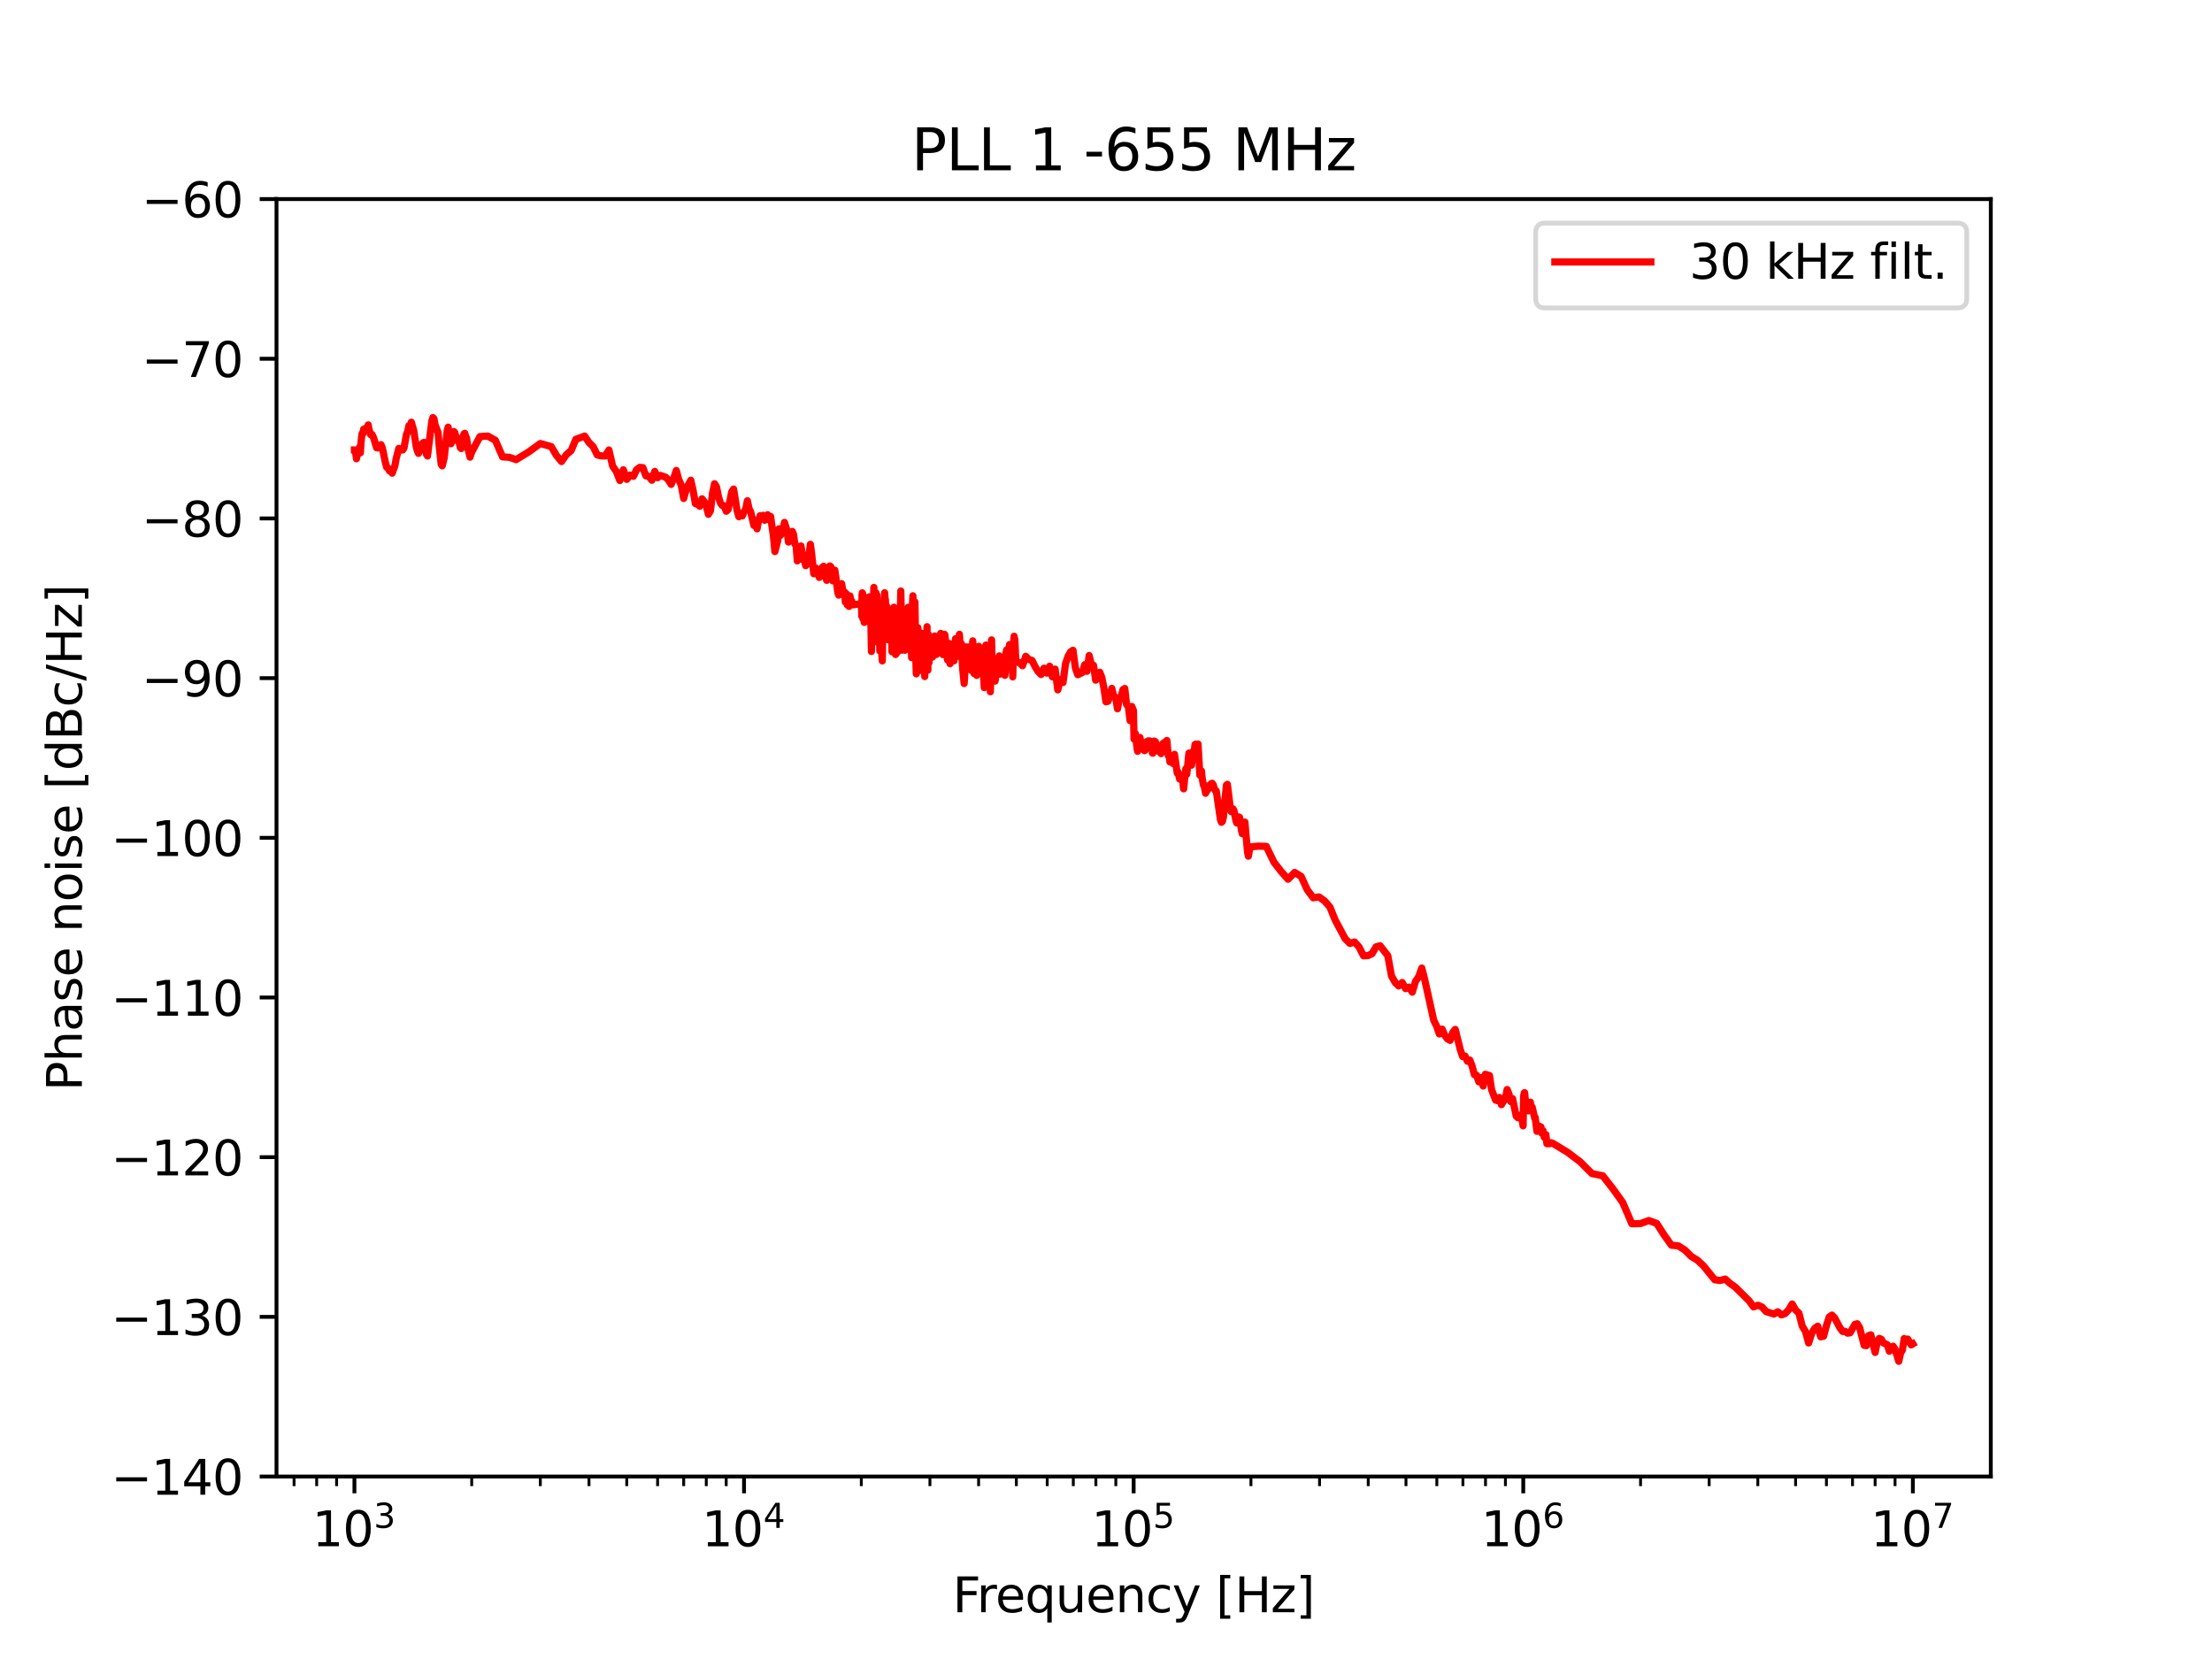 <?xml version="1.0" encoding="utf-8" standalone="no"?>
<!DOCTYPE svg PUBLIC "-//W3C//DTD SVG 1.1//EN"
  "http://www.w3.org/Graphics/SVG/1.1/DTD/svg11.dtd">
<svg xmlns:xlink="http://www.w3.org/1999/xlink" width="460.8pt" height="345.6pt" viewBox="0 0 460.8 345.6" xmlns="http://www.w3.org/2000/svg" version="1.1">
 <defs>
  <style type="text/css">*{stroke-linejoin: round; stroke-linecap: butt}</style>
 </defs>
 <g id="figure_1">
  <g id="patch_1">
   <path d="M 0 345.6 
L 460.8 345.6 
L 460.8 0 
L 0 0 
z
" style="fill: #ffffff"/>
  </g>
  <g id="axes_1">
   <g id="patch_2">
    <path d="M 57.6 307.584 
L 414.72 307.584 
L 414.72 41.472 
L 57.6 41.472 
z
" style="fill: #ffffff"/>
   </g>
   <g id="matplotlib.axis_1">
    <g id="xtick_1">
     <g id="line2d_1">
      <defs>
       <path id="m40bc58f826" d="M 0 0 
L 0 3.5 
" style="stroke: #000000; stroke-width: 0.8"/>
      </defs>
      <g>
       <use xlink:href="#m40bc58f826" x="73.833" y="307.584" style="stroke: #000000; stroke-width: 0.8"/>
      </g>
     </g>
     <g id="text_1">
      <!-- $\mathdefault{10^{3}}$ -->
      <g transform="translate(65.033 322.182)scale(0.1 -0.1)">
       <defs>
        <path id="DejaVuSans-31" d="M 794 531 
L 1825 531 
L 1825 4091 
L 703 3866 
L 703 4441 
L 1819 4666 
L 2450 4666 
L 2450 531 
L 3481 531 
L 3481 0 
L 794 0 
L 794 531 
z
" transform="scale(0.016)"/>
        <path id="DejaVuSans-30" d="M 2034 4250 
Q 1547 4250 1301 3770 
Q 1056 3291 1056 2328 
Q 1056 1369 1301 889 
Q 1547 409 2034 409 
Q 2525 409 2770 889 
Q 3016 1369 3016 2328 
Q 3016 3291 2770 3770 
Q 2525 4250 2034 4250 
z
M 2034 4750 
Q 2819 4750 3233 4129 
Q 3647 3509 3647 2328 
Q 3647 1150 3233 529 
Q 2819 -91 2034 -91 
Q 1250 -91 836 529 
Q 422 1150 422 2328 
Q 422 3509 836 4129 
Q 1250 4750 2034 4750 
z
" transform="scale(0.016)"/>
        <path id="DejaVuSans-33" d="M 2597 2516 
Q 3050 2419 3304 2112 
Q 3559 1806 3559 1356 
Q 3559 666 3084 287 
Q 2609 -91 1734 -91 
Q 1441 -91 1130 -33 
Q 819 25 488 141 
L 488 750 
Q 750 597 1062 519 
Q 1375 441 1716 441 
Q 2309 441 2620 675 
Q 2931 909 2931 1356 
Q 2931 1769 2642 2001 
Q 2353 2234 1838 2234 
L 1294 2234 
L 1294 2753 
L 1863 2753 
Q 2328 2753 2575 2939 
Q 2822 3125 2822 3475 
Q 2822 3834 2567 4026 
Q 2313 4219 1838 4219 
Q 1578 4219 1281 4162 
Q 984 4106 628 3988 
L 628 4550 
Q 988 4650 1302 4700 
Q 1616 4750 1894 4750 
Q 2613 4750 3031 4423 
Q 3450 4097 3450 3541 
Q 3450 3153 3228 2886 
Q 3006 2619 2597 2516 
z
" transform="scale(0.016)"/>
       </defs>
       <use xlink:href="#DejaVuSans-31" transform="translate(0 0.766)"/>
       <use xlink:href="#DejaVuSans-30" transform="translate(63.623 0.766)"/>
       <use xlink:href="#DejaVuSans-33" transform="translate(128.203 39.047)scale(0.7)"/>
      </g>
     </g>
    </g>
    <g id="xtick_2">
     <g id="line2d_2">
      <g>
       <use xlink:href="#m40bc58f826" x="154.996" y="307.584" style="stroke: #000000; stroke-width: 0.8"/>
      </g>
     </g>
     <g id="text_2">
      <!-- $\mathdefault{10^{4}}$ -->
      <g transform="translate(146.196 322.182)scale(0.1 -0.1)">
       <defs>
        <path id="DejaVuSans-34" d="M 2419 4116 
L 825 1625 
L 2419 1625 
L 2419 4116 
z
M 2253 4666 
L 3047 4666 
L 3047 1625 
L 3713 1625 
L 3713 1100 
L 3047 1100 
L 3047 0 
L 2419 0 
L 2419 1100 
L 313 1100 
L 313 1709 
L 2253 4666 
z
" transform="scale(0.016)"/>
       </defs>
       <use xlink:href="#DejaVuSans-31" transform="translate(0 0.684)"/>
       <use xlink:href="#DejaVuSans-30" transform="translate(63.623 0.684)"/>
       <use xlink:href="#DejaVuSans-34" transform="translate(128.203 38.966)scale(0.7)"/>
      </g>
     </g>
    </g>
    <g id="xtick_3">
     <g id="line2d_3">
      <g>
       <use xlink:href="#m40bc58f826" x="236.16" y="307.584" style="stroke: #000000; stroke-width: 0.8"/>
      </g>
     </g>
     <g id="text_3">
      <!-- $\mathdefault{10^{5}}$ -->
      <g transform="translate(227.36 322.182)scale(0.1 -0.1)">
       <defs>
        <path id="DejaVuSans-35" d="M 691 4666 
L 3169 4666 
L 3169 4134 
L 1269 4134 
L 1269 2991 
Q 1406 3038 1543 3061 
Q 1681 3084 1819 3084 
Q 2600 3084 3056 2656 
Q 3513 2228 3513 1497 
Q 3513 744 3044 326 
Q 2575 -91 1722 -91 
Q 1428 -91 1123 -41 
Q 819 9 494 109 
L 494 744 
Q 775 591 1075 516 
Q 1375 441 1709 441 
Q 2250 441 2565 725 
Q 2881 1009 2881 1497 
Q 2881 1984 2565 2268 
Q 2250 2553 1709 2553 
Q 1456 2553 1204 2497 
Q 953 2441 691 2322 
L 691 4666 
z
" transform="scale(0.016)"/>
       </defs>
       <use xlink:href="#DejaVuSans-31" transform="translate(0 0.684)"/>
       <use xlink:href="#DejaVuSans-30" transform="translate(63.623 0.684)"/>
       <use xlink:href="#DejaVuSans-35" transform="translate(128.203 38.966)scale(0.7)"/>
      </g>
     </g>
    </g>
    <g id="xtick_4">
     <g id="line2d_4">
      <g>
       <use xlink:href="#m40bc58f826" x="317.324" y="307.584" style="stroke: #000000; stroke-width: 0.8"/>
      </g>
     </g>
     <g id="text_4">
      <!-- $\mathdefault{10^{6}}$ -->
      <g transform="translate(308.524 322.182)scale(0.1 -0.1)">
       <defs>
        <path id="DejaVuSans-36" d="M 2113 2584 
Q 1688 2584 1439 2293 
Q 1191 2003 1191 1497 
Q 1191 994 1439 701 
Q 1688 409 2113 409 
Q 2538 409 2786 701 
Q 3034 994 3034 1497 
Q 3034 2003 2786 2293 
Q 2538 2584 2113 2584 
z
M 3366 4563 
L 3366 3988 
Q 3128 4100 2886 4159 
Q 2644 4219 2406 4219 
Q 1781 4219 1451 3797 
Q 1122 3375 1075 2522 
Q 1259 2794 1537 2939 
Q 1816 3084 2150 3084 
Q 2853 3084 3261 2657 
Q 3669 2231 3669 1497 
Q 3669 778 3244 343 
Q 2819 -91 2113 -91 
Q 1303 -91 875 529 
Q 447 1150 447 2328 
Q 447 3434 972 4092 
Q 1497 4750 2381 4750 
Q 2619 4750 2861 4703 
Q 3103 4656 3366 4563 
z
" transform="scale(0.016)"/>
       </defs>
       <use xlink:href="#DejaVuSans-31" transform="translate(0 0.766)"/>
       <use xlink:href="#DejaVuSans-30" transform="translate(63.623 0.766)"/>
       <use xlink:href="#DejaVuSans-36" transform="translate(128.203 39.047)scale(0.7)"/>
      </g>
     </g>
    </g>
    <g id="xtick_5">
     <g id="line2d_5">
      <g>
       <use xlink:href="#m40bc58f826" x="398.487" y="307.584" style="stroke: #000000; stroke-width: 0.8"/>
      </g>
     </g>
     <g id="text_5">
      <!-- $\mathdefault{10^{7}}$ -->
      <g transform="translate(389.687 322.182)scale(0.1 -0.1)">
       <defs>
        <path id="DejaVuSans-37" d="M 525 4666 
L 3525 4666 
L 3525 4397 
L 1831 0 
L 1172 0 
L 2766 4134 
L 525 4134 
L 525 4666 
z
" transform="scale(0.016)"/>
       </defs>
       <use xlink:href="#DejaVuSans-31" transform="translate(0 0.684)"/>
       <use xlink:href="#DejaVuSans-30" transform="translate(63.623 0.684)"/>
       <use xlink:href="#DejaVuSans-37" transform="translate(128.203 38.966)scale(0.7)"/>
      </g>
     </g>
    </g>
    <g id="xtick_6">
     <g id="line2d_6">
      <defs>
       <path id="mf7003903a5" d="M 0 0 
L 0 2 
" style="stroke: #000000; stroke-width: 0.6"/>
      </defs>
      <g>
       <use xlink:href="#mf7003903a5" x="61.26" y="307.584" style="stroke: #000000; stroke-width: 0.6"/>
      </g>
     </g>
    </g>
    <g id="xtick_7">
     <g id="line2d_7">
      <g>
       <use xlink:href="#mf7003903a5" x="65.967" y="307.584" style="stroke: #000000; stroke-width: 0.6"/>
      </g>
     </g>
    </g>
    <g id="xtick_8">
     <g id="line2d_8">
      <g>
       <use xlink:href="#mf7003903a5" x="70.119" y="307.584" style="stroke: #000000; stroke-width: 0.6"/>
      </g>
     </g>
    </g>
    <g id="xtick_9">
     <g id="line2d_9">
      <g>
       <use xlink:href="#mf7003903a5" x="98.265" y="307.584" style="stroke: #000000; stroke-width: 0.6"/>
      </g>
     </g>
    </g>
    <g id="xtick_10">
     <g id="line2d_10">
      <g>
       <use xlink:href="#mf7003903a5" x="112.558" y="307.584" style="stroke: #000000; stroke-width: 0.6"/>
      </g>
     </g>
    </g>
    <g id="xtick_11">
     <g id="line2d_11">
      <g>
       <use xlink:href="#mf7003903a5" x="122.698" y="307.584" style="stroke: #000000; stroke-width: 0.6"/>
      </g>
     </g>
    </g>
    <g id="xtick_12">
     <g id="line2d_12">
      <g>
       <use xlink:href="#mf7003903a5" x="130.564" y="307.584" style="stroke: #000000; stroke-width: 0.6"/>
      </g>
     </g>
    </g>
    <g id="xtick_13">
     <g id="line2d_13">
      <g>
       <use xlink:href="#mf7003903a5" x="136.99" y="307.584" style="stroke: #000000; stroke-width: 0.6"/>
      </g>
     </g>
    </g>
    <g id="xtick_14">
     <g id="line2d_14">
      <g>
       <use xlink:href="#mf7003903a5" x="142.424" y="307.584" style="stroke: #000000; stroke-width: 0.6"/>
      </g>
     </g>
    </g>
    <g id="xtick_15">
     <g id="line2d_15">
      <g>
       <use xlink:href="#mf7003903a5" x="147.131" y="307.584" style="stroke: #000000; stroke-width: 0.6"/>
      </g>
     </g>
    </g>
    <g id="xtick_16">
     <g id="line2d_16">
      <g>
       <use xlink:href="#mf7003903a5" x="151.283" y="307.584" style="stroke: #000000; stroke-width: 0.6"/>
      </g>
     </g>
    </g>
    <g id="xtick_17">
     <g id="line2d_17">
      <g>
       <use xlink:href="#mf7003903a5" x="179.429" y="307.584" style="stroke: #000000; stroke-width: 0.6"/>
      </g>
     </g>
    </g>
    <g id="xtick_18">
     <g id="line2d_18">
      <g>
       <use xlink:href="#mf7003903a5" x="193.721" y="307.584" style="stroke: #000000; stroke-width: 0.6"/>
      </g>
     </g>
    </g>
    <g id="xtick_19">
     <g id="line2d_19">
      <g>
       <use xlink:href="#mf7003903a5" x="203.862" y="307.584" style="stroke: #000000; stroke-width: 0.6"/>
      </g>
     </g>
    </g>
    <g id="xtick_20">
     <g id="line2d_20">
      <g>
       <use xlink:href="#mf7003903a5" x="211.727" y="307.584" style="stroke: #000000; stroke-width: 0.6"/>
      </g>
     </g>
    </g>
    <g id="xtick_21">
     <g id="line2d_21">
      <g>
       <use xlink:href="#mf7003903a5" x="218.154" y="307.584" style="stroke: #000000; stroke-width: 0.6"/>
      </g>
     </g>
    </g>
    <g id="xtick_22">
     <g id="line2d_22">
      <g>
       <use xlink:href="#mf7003903a5" x="223.588" y="307.584" style="stroke: #000000; stroke-width: 0.6"/>
      </g>
     </g>
    </g>
    <g id="xtick_23">
     <g id="line2d_23">
      <g>
       <use xlink:href="#mf7003903a5" x="228.294" y="307.584" style="stroke: #000000; stroke-width: 0.6"/>
      </g>
     </g>
    </g>
    <g id="xtick_24">
     <g id="line2d_24">
      <g>
       <use xlink:href="#mf7003903a5" x="232.446" y="307.584" style="stroke: #000000; stroke-width: 0.6"/>
      </g>
     </g>
    </g>
    <g id="xtick_25">
     <g id="line2d_25">
      <g>
       <use xlink:href="#mf7003903a5" x="260.593" y="307.584" style="stroke: #000000; stroke-width: 0.6"/>
      </g>
     </g>
    </g>
    <g id="xtick_26">
     <g id="line2d_26">
      <g>
       <use xlink:href="#mf7003903a5" x="274.885" y="307.584" style="stroke: #000000; stroke-width: 0.6"/>
      </g>
     </g>
    </g>
    <g id="xtick_27">
     <g id="line2d_27">
      <g>
       <use xlink:href="#mf7003903a5" x="285.025" y="307.584" style="stroke: #000000; stroke-width: 0.6"/>
      </g>
     </g>
    </g>
    <g id="xtick_28">
     <g id="line2d_28">
      <g>
       <use xlink:href="#mf7003903a5" x="292.891" y="307.584" style="stroke: #000000; stroke-width: 0.6"/>
      </g>
     </g>
    </g>
    <g id="xtick_29">
     <g id="line2d_29">
      <g>
       <use xlink:href="#mf7003903a5" x="299.318" y="307.584" style="stroke: #000000; stroke-width: 0.6"/>
      </g>
     </g>
    </g>
    <g id="xtick_30">
     <g id="line2d_30">
      <g>
       <use xlink:href="#mf7003903a5" x="304.751" y="307.584" style="stroke: #000000; stroke-width: 0.6"/>
      </g>
     </g>
    </g>
    <g id="xtick_31">
     <g id="line2d_31">
      <g>
       <use xlink:href="#mf7003903a5" x="309.458" y="307.584" style="stroke: #000000; stroke-width: 0.6"/>
      </g>
     </g>
    </g>
    <g id="xtick_32">
     <g id="line2d_32">
      <g>
       <use xlink:href="#mf7003903a5" x="313.61" y="307.584" style="stroke: #000000; stroke-width: 0.6"/>
      </g>
     </g>
    </g>
    <g id="xtick_33">
     <g id="line2d_33">
      <g>
       <use xlink:href="#mf7003903a5" x="341.756" y="307.584" style="stroke: #000000; stroke-width: 0.6"/>
      </g>
     </g>
    </g>
    <g id="xtick_34">
     <g id="line2d_34">
      <g>
       <use xlink:href="#mf7003903a5" x="356.049" y="307.584" style="stroke: #000000; stroke-width: 0.6"/>
      </g>
     </g>
    </g>
    <g id="xtick_35">
     <g id="line2d_35">
      <g>
       <use xlink:href="#mf7003903a5" x="366.189" y="307.584" style="stroke: #000000; stroke-width: 0.6"/>
      </g>
     </g>
    </g>
    <g id="xtick_36">
     <g id="line2d_36">
      <g>
       <use xlink:href="#mf7003903a5" x="374.055" y="307.584" style="stroke: #000000; stroke-width: 0.6"/>
      </g>
     </g>
    </g>
    <g id="xtick_37">
     <g id="line2d_37">
      <g>
       <use xlink:href="#mf7003903a5" x="380.481" y="307.584" style="stroke: #000000; stroke-width: 0.6"/>
      </g>
     </g>
    </g>
    <g id="xtick_38">
     <g id="line2d_38">
      <g>
       <use xlink:href="#mf7003903a5" x="385.915" y="307.584" style="stroke: #000000; stroke-width: 0.6"/>
      </g>
     </g>
    </g>
    <g id="xtick_39">
     <g id="line2d_39">
      <g>
       <use xlink:href="#mf7003903a5" x="390.622" y="307.584" style="stroke: #000000; stroke-width: 0.6"/>
      </g>
     </g>
    </g>
    <g id="xtick_40">
     <g id="line2d_40">
      <g>
       <use xlink:href="#mf7003903a5" x="394.773" y="307.584" style="stroke: #000000; stroke-width: 0.6"/>
      </g>
     </g>
    </g>
    <g id="text_6">
     <!-- Frequency [Hz] -->
     <g transform="translate(198.455 335.861)scale(0.1 -0.1)">
      <defs>
       <path id="DejaVuSans-46" d="M 628 4666 
L 3309 4666 
L 3309 4134 
L 1259 4134 
L 1259 2759 
L 3109 2759 
L 3109 2228 
L 1259 2228 
L 1259 0 
L 628 0 
L 628 4666 
z
" transform="scale(0.016)"/>
       <path id="DejaVuSans-72" d="M 2631 2963 
Q 2534 3019 2420 3045 
Q 2306 3072 2169 3072 
Q 1681 3072 1420 2755 
Q 1159 2438 1159 1844 
L 1159 0 
L 581 0 
L 581 3500 
L 1159 3500 
L 1159 2956 
Q 1341 3275 1631 3429 
Q 1922 3584 2338 3584 
Q 2397 3584 2469 3576 
Q 2541 3569 2628 3553 
L 2631 2963 
z
" transform="scale(0.016)"/>
       <path id="DejaVuSans-65" d="M 3597 1894 
L 3597 1613 
L 953 1613 
Q 991 1019 1311 708 
Q 1631 397 2203 397 
Q 2534 397 2845 478 
Q 3156 559 3463 722 
L 3463 178 
Q 3153 47 2828 -22 
Q 2503 -91 2169 -91 
Q 1331 -91 842 396 
Q 353 884 353 1716 
Q 353 2575 817 3079 
Q 1281 3584 2069 3584 
Q 2775 3584 3186 3129 
Q 3597 2675 3597 1894 
z
M 3022 2063 
Q 3016 2534 2758 2815 
Q 2500 3097 2075 3097 
Q 1594 3097 1305 2825 
Q 1016 2553 972 2059 
L 3022 2063 
z
" transform="scale(0.016)"/>
       <path id="DejaVuSans-71" d="M 947 1747 
Q 947 1113 1208 752 
Q 1469 391 1925 391 
Q 2381 391 2643 752 
Q 2906 1113 2906 1747 
Q 2906 2381 2643 2742 
Q 2381 3103 1925 3103 
Q 1469 3103 1208 2742 
Q 947 2381 947 1747 
z
M 2906 525 
Q 2725 213 2448 61 
Q 2172 -91 1784 -91 
Q 1150 -91 751 415 
Q 353 922 353 1747 
Q 353 2572 751 3078 
Q 1150 3584 1784 3584 
Q 2172 3584 2448 3432 
Q 2725 3281 2906 2969 
L 2906 3500 
L 3481 3500 
L 3481 -1331 
L 2906 -1331 
L 2906 525 
z
" transform="scale(0.016)"/>
       <path id="DejaVuSans-75" d="M 544 1381 
L 544 3500 
L 1119 3500 
L 1119 1403 
Q 1119 906 1312 657 
Q 1506 409 1894 409 
Q 2359 409 2629 706 
Q 2900 1003 2900 1516 
L 2900 3500 
L 3475 3500 
L 3475 0 
L 2900 0 
L 2900 538 
Q 2691 219 2414 64 
Q 2138 -91 1772 -91 
Q 1169 -91 856 284 
Q 544 659 544 1381 
z
M 1991 3584 
L 1991 3584 
z
" transform="scale(0.016)"/>
       <path id="DejaVuSans-6e" d="M 3513 2113 
L 3513 0 
L 2938 0 
L 2938 2094 
Q 2938 2591 2744 2837 
Q 2550 3084 2163 3084 
Q 1697 3084 1428 2787 
Q 1159 2491 1159 1978 
L 1159 0 
L 581 0 
L 581 3500 
L 1159 3500 
L 1159 2956 
Q 1366 3272 1645 3428 
Q 1925 3584 2291 3584 
Q 2894 3584 3203 3211 
Q 3513 2838 3513 2113 
z
" transform="scale(0.016)"/>
       <path id="DejaVuSans-63" d="M 3122 3366 
L 3122 2828 
Q 2878 2963 2633 3030 
Q 2388 3097 2138 3097 
Q 1578 3097 1268 2742 
Q 959 2388 959 1747 
Q 959 1106 1268 751 
Q 1578 397 2138 397 
Q 2388 397 2633 464 
Q 2878 531 3122 666 
L 3122 134 
Q 2881 22 2623 -34 
Q 2366 -91 2075 -91 
Q 1284 -91 818 406 
Q 353 903 353 1747 
Q 353 2603 823 3093 
Q 1294 3584 2113 3584 
Q 2378 3584 2631 3529 
Q 2884 3475 3122 3366 
z
" transform="scale(0.016)"/>
       <path id="DejaVuSans-79" d="M 2059 -325 
Q 1816 -950 1584 -1140 
Q 1353 -1331 966 -1331 
L 506 -1331 
L 506 -850 
L 844 -850 
Q 1081 -850 1212 -737 
Q 1344 -625 1503 -206 
L 1606 56 
L 191 3500 
L 800 3500 
L 1894 763 
L 2988 3500 
L 3597 3500 
L 2059 -325 
z
" transform="scale(0.016)"/>
       <path id="DejaVuSans-20" transform="scale(0.016)"/>
       <path id="DejaVuSans-5b" d="M 550 4863 
L 1875 4863 
L 1875 4416 
L 1125 4416 
L 1125 -397 
L 1875 -397 
L 1875 -844 
L 550 -844 
L 550 4863 
z
" transform="scale(0.016)"/>
       <path id="DejaVuSans-48" d="M 628 4666 
L 1259 4666 
L 1259 2753 
L 3553 2753 
L 3553 4666 
L 4184 4666 
L 4184 0 
L 3553 0 
L 3553 2222 
L 1259 2222 
L 1259 0 
L 628 0 
L 628 4666 
z
" transform="scale(0.016)"/>
       <path id="DejaVuSans-7a" d="M 353 3500 
L 3084 3500 
L 3084 2975 
L 922 459 
L 3084 459 
L 3084 0 
L 275 0 
L 275 525 
L 2438 3041 
L 353 3041 
L 353 3500 
z
" transform="scale(0.016)"/>
       <path id="DejaVuSans-5d" d="M 1947 4863 
L 1947 -844 
L 622 -844 
L 622 -397 
L 1369 -397 
L 1369 4416 
L 622 4416 
L 622 4863 
L 1947 4863 
z
" transform="scale(0.016)"/>
      </defs>
      <use xlink:href="#DejaVuSans-46"/>
      <use xlink:href="#DejaVuSans-72" x="50.27"/>
      <use xlink:href="#DejaVuSans-65" x="89.133"/>
      <use xlink:href="#DejaVuSans-71" x="150.656"/>
      <use xlink:href="#DejaVuSans-75" x="214.133"/>
      <use xlink:href="#DejaVuSans-65" x="277.512"/>
      <use xlink:href="#DejaVuSans-6e" x="339.035"/>
      <use xlink:href="#DejaVuSans-63" x="402.414"/>
      <use xlink:href="#DejaVuSans-79" x="457.395"/>
      <use xlink:href="#DejaVuSans-20" x="516.574"/>
      <use xlink:href="#DejaVuSans-5b" x="548.361"/>
      <use xlink:href="#DejaVuSans-48" x="587.375"/>
      <use xlink:href="#DejaVuSans-7a" x="662.57"/>
      <use xlink:href="#DejaVuSans-5d" x="715.061"/>
     </g>
    </g>
   </g>
   <g id="matplotlib.axis_2">
    <g id="ytick_1">
     <g id="line2d_41">
      <defs>
       <path id="m4349e7eaa6" d="M 0 0 
L -3.5 0 
" style="stroke: #000000; stroke-width: 0.8"/>
      </defs>
      <g>
       <use xlink:href="#m4349e7eaa6" x="57.6" y="307.584" style="stroke: #000000; stroke-width: 0.8"/>
      </g>
     </g>
     <g id="text_7">
      <!-- −140 -->
      <g transform="translate(23.133 311.383)scale(0.1 -0.1)">
       <defs>
        <path id="DejaVuSans-2212" d="M 678 2272 
L 4684 2272 
L 4684 1741 
L 678 1741 
L 678 2272 
z
" transform="scale(0.016)"/>
       </defs>
       <use xlink:href="#DejaVuSans-2212"/>
       <use xlink:href="#DejaVuSans-31" x="83.789"/>
       <use xlink:href="#DejaVuSans-34" x="147.412"/>
       <use xlink:href="#DejaVuSans-30" x="211.035"/>
      </g>
     </g>
    </g>
    <g id="ytick_2">
     <g id="line2d_42">
      <g>
       <use xlink:href="#m4349e7eaa6" x="57.6" y="274.32" style="stroke: #000000; stroke-width: 0.8"/>
      </g>
     </g>
     <g id="text_8">
      <!-- −130 -->
      <g transform="translate(23.133 278.119)scale(0.1 -0.1)">
       <use xlink:href="#DejaVuSans-2212"/>
       <use xlink:href="#DejaVuSans-31" x="83.789"/>
       <use xlink:href="#DejaVuSans-33" x="147.412"/>
       <use xlink:href="#DejaVuSans-30" x="211.035"/>
      </g>
     </g>
    </g>
    <g id="ytick_3">
     <g id="line2d_43">
      <g>
       <use xlink:href="#m4349e7eaa6" x="57.6" y="241.056" style="stroke: #000000; stroke-width: 0.8"/>
      </g>
     </g>
     <g id="text_9">
      <!-- −120 -->
      <g transform="translate(23.133 244.855)scale(0.1 -0.1)">
       <defs>
        <path id="DejaVuSans-32" d="M 1228 531 
L 3431 531 
L 3431 0 
L 469 0 
L 469 531 
Q 828 903 1448 1529 
Q 2069 2156 2228 2338 
Q 2531 2678 2651 2914 
Q 2772 3150 2772 3378 
Q 2772 3750 2511 3984 
Q 2250 4219 1831 4219 
Q 1534 4219 1204 4116 
Q 875 4013 500 3803 
L 500 4441 
Q 881 4594 1212 4672 
Q 1544 4750 1819 4750 
Q 2544 4750 2975 4387 
Q 3406 4025 3406 3419 
Q 3406 3131 3298 2873 
Q 3191 2616 2906 2266 
Q 2828 2175 2409 1742 
Q 1991 1309 1228 531 
z
" transform="scale(0.016)"/>
       </defs>
       <use xlink:href="#DejaVuSans-2212"/>
       <use xlink:href="#DejaVuSans-31" x="83.789"/>
       <use xlink:href="#DejaVuSans-32" x="147.412"/>
       <use xlink:href="#DejaVuSans-30" x="211.035"/>
      </g>
     </g>
    </g>
    <g id="ytick_4">
     <g id="line2d_44">
      <g>
       <use xlink:href="#m4349e7eaa6" x="57.6" y="207.792" style="stroke: #000000; stroke-width: 0.8"/>
      </g>
     </g>
     <g id="text_10">
      <!-- −110 -->
      <g transform="translate(23.133 211.591)scale(0.1 -0.1)">
       <use xlink:href="#DejaVuSans-2212"/>
       <use xlink:href="#DejaVuSans-31" x="83.789"/>
       <use xlink:href="#DejaVuSans-31" x="147.412"/>
       <use xlink:href="#DejaVuSans-30" x="211.035"/>
      </g>
     </g>
    </g>
    <g id="ytick_5">
     <g id="line2d_45">
      <g>
       <use xlink:href="#m4349e7eaa6" x="57.6" y="174.528" style="stroke: #000000; stroke-width: 0.8"/>
      </g>
     </g>
     <g id="text_11">
      <!-- −100 -->
      <g transform="translate(23.133 178.327)scale(0.1 -0.1)">
       <use xlink:href="#DejaVuSans-2212"/>
       <use xlink:href="#DejaVuSans-31" x="83.789"/>
       <use xlink:href="#DejaVuSans-30" x="147.412"/>
       <use xlink:href="#DejaVuSans-30" x="211.035"/>
      </g>
     </g>
    </g>
    <g id="ytick_6">
     <g id="line2d_46">
      <g>
       <use xlink:href="#m4349e7eaa6" x="57.6" y="141.264" style="stroke: #000000; stroke-width: 0.8"/>
      </g>
     </g>
     <g id="text_12">
      <!-- −90 -->
      <g transform="translate(29.495 145.063)scale(0.1 -0.1)">
       <defs>
        <path id="DejaVuSans-39" d="M 703 97 
L 703 672 
Q 941 559 1184 500 
Q 1428 441 1663 441 
Q 2288 441 2617 861 
Q 2947 1281 2994 2138 
Q 2813 1869 2534 1725 
Q 2256 1581 1919 1581 
Q 1219 1581 811 2004 
Q 403 2428 403 3163 
Q 403 3881 828 4315 
Q 1253 4750 1959 4750 
Q 2769 4750 3195 4129 
Q 3622 3509 3622 2328 
Q 3622 1225 3098 567 
Q 2575 -91 1691 -91 
Q 1453 -91 1209 -44 
Q 966 3 703 97 
z
M 1959 2075 
Q 2384 2075 2632 2365 
Q 2881 2656 2881 3163 
Q 2881 3666 2632 3958 
Q 2384 4250 1959 4250 
Q 1534 4250 1286 3958 
Q 1038 3666 1038 3163 
Q 1038 2656 1286 2365 
Q 1534 2075 1959 2075 
z
" transform="scale(0.016)"/>
       </defs>
       <use xlink:href="#DejaVuSans-2212"/>
       <use xlink:href="#DejaVuSans-39" x="83.789"/>
       <use xlink:href="#DejaVuSans-30" x="147.412"/>
      </g>
     </g>
    </g>
    <g id="ytick_7">
     <g id="line2d_47">
      <g>
       <use xlink:href="#m4349e7eaa6" x="57.6" y="108" style="stroke: #000000; stroke-width: 0.8"/>
      </g>
     </g>
     <g id="text_13">
      <!-- −80 -->
      <g transform="translate(29.495 111.799)scale(0.1 -0.1)">
       <defs>
        <path id="DejaVuSans-38" d="M 2034 2216 
Q 1584 2216 1326 1975 
Q 1069 1734 1069 1313 
Q 1069 891 1326 650 
Q 1584 409 2034 409 
Q 2484 409 2743 651 
Q 3003 894 3003 1313 
Q 3003 1734 2745 1975 
Q 2488 2216 2034 2216 
z
M 1403 2484 
Q 997 2584 770 2862 
Q 544 3141 544 3541 
Q 544 4100 942 4425 
Q 1341 4750 2034 4750 
Q 2731 4750 3128 4425 
Q 3525 4100 3525 3541 
Q 3525 3141 3298 2862 
Q 3072 2584 2669 2484 
Q 3125 2378 3379 2068 
Q 3634 1759 3634 1313 
Q 3634 634 3220 271 
Q 2806 -91 2034 -91 
Q 1263 -91 848 271 
Q 434 634 434 1313 
Q 434 1759 690 2068 
Q 947 2378 1403 2484 
z
M 1172 3481 
Q 1172 3119 1398 2916 
Q 1625 2713 2034 2713 
Q 2441 2713 2670 2916 
Q 2900 3119 2900 3481 
Q 2900 3844 2670 4047 
Q 2441 4250 2034 4250 
Q 1625 4250 1398 4047 
Q 1172 3844 1172 3481 
z
" transform="scale(0.016)"/>
       </defs>
       <use xlink:href="#DejaVuSans-2212"/>
       <use xlink:href="#DejaVuSans-38" x="83.789"/>
       <use xlink:href="#DejaVuSans-30" x="147.412"/>
      </g>
     </g>
    </g>
    <g id="ytick_8">
     <g id="line2d_48">
      <g>
       <use xlink:href="#m4349e7eaa6" x="57.6" y="74.736" style="stroke: #000000; stroke-width: 0.8"/>
      </g>
     </g>
     <g id="text_14">
      <!-- −70 -->
      <g transform="translate(29.495 78.535)scale(0.1 -0.1)">
       <use xlink:href="#DejaVuSans-2212"/>
       <use xlink:href="#DejaVuSans-37" x="83.789"/>
       <use xlink:href="#DejaVuSans-30" x="147.412"/>
      </g>
     </g>
    </g>
    <g id="ytick_9">
     <g id="line2d_49">
      <g>
       <use xlink:href="#m4349e7eaa6" x="57.6" y="41.472" style="stroke: #000000; stroke-width: 0.8"/>
      </g>
     </g>
     <g id="text_15">
      <!-- −60 -->
      <g transform="translate(29.495 45.271)scale(0.1 -0.1)">
       <use xlink:href="#DejaVuSans-2212"/>
       <use xlink:href="#DejaVuSans-36" x="83.789"/>
       <use xlink:href="#DejaVuSans-30" x="147.412"/>
      </g>
     </g>
    </g>
    <g id="text_16">
     <!-- Phase noise [dBc/Hz] -->
     <g transform="translate(17.053 227.258)rotate(-90)scale(0.1 -0.1)">
      <defs>
       <path id="DejaVuSans-50" d="M 1259 4147 
L 1259 2394 
L 2053 2394 
Q 2494 2394 2734 2622 
Q 2975 2850 2975 3272 
Q 2975 3691 2734 3919 
Q 2494 4147 2053 4147 
L 1259 4147 
z
M 628 4666 
L 2053 4666 
Q 2838 4666 3239 4311 
Q 3641 3956 3641 3272 
Q 3641 2581 3239 2228 
Q 2838 1875 2053 1875 
L 1259 1875 
L 1259 0 
L 628 0 
L 628 4666 
z
" transform="scale(0.016)"/>
       <path id="DejaVuSans-68" d="M 3513 2113 
L 3513 0 
L 2938 0 
L 2938 2094 
Q 2938 2591 2744 2837 
Q 2550 3084 2163 3084 
Q 1697 3084 1428 2787 
Q 1159 2491 1159 1978 
L 1159 0 
L 581 0 
L 581 4863 
L 1159 4863 
L 1159 2956 
Q 1366 3272 1645 3428 
Q 1925 3584 2291 3584 
Q 2894 3584 3203 3211 
Q 3513 2838 3513 2113 
z
" transform="scale(0.016)"/>
       <path id="DejaVuSans-61" d="M 2194 1759 
Q 1497 1759 1228 1600 
Q 959 1441 959 1056 
Q 959 750 1161 570 
Q 1363 391 1709 391 
Q 2188 391 2477 730 
Q 2766 1069 2766 1631 
L 2766 1759 
L 2194 1759 
z
M 3341 1997 
L 3341 0 
L 2766 0 
L 2766 531 
Q 2569 213 2275 61 
Q 1981 -91 1556 -91 
Q 1019 -91 701 211 
Q 384 513 384 1019 
Q 384 1609 779 1909 
Q 1175 2209 1959 2209 
L 2766 2209 
L 2766 2266 
Q 2766 2663 2505 2880 
Q 2244 3097 1772 3097 
Q 1472 3097 1187 3025 
Q 903 2953 641 2809 
L 641 3341 
Q 956 3463 1253 3523 
Q 1550 3584 1831 3584 
Q 2591 3584 2966 3190 
Q 3341 2797 3341 1997 
z
" transform="scale(0.016)"/>
       <path id="DejaVuSans-73" d="M 2834 3397 
L 2834 2853 
Q 2591 2978 2328 3040 
Q 2066 3103 1784 3103 
Q 1356 3103 1142 2972 
Q 928 2841 928 2578 
Q 928 2378 1081 2264 
Q 1234 2150 1697 2047 
L 1894 2003 
Q 2506 1872 2764 1633 
Q 3022 1394 3022 966 
Q 3022 478 2636 193 
Q 2250 -91 1575 -91 
Q 1294 -91 989 -36 
Q 684 19 347 128 
L 347 722 
Q 666 556 975 473 
Q 1284 391 1588 391 
Q 1994 391 2212 530 
Q 2431 669 2431 922 
Q 2431 1156 2273 1281 
Q 2116 1406 1581 1522 
L 1381 1569 
Q 847 1681 609 1914 
Q 372 2147 372 2553 
Q 372 3047 722 3315 
Q 1072 3584 1716 3584 
Q 2034 3584 2315 3537 
Q 2597 3491 2834 3397 
z
" transform="scale(0.016)"/>
       <path id="DejaVuSans-6f" d="M 1959 3097 
Q 1497 3097 1228 2736 
Q 959 2375 959 1747 
Q 959 1119 1226 758 
Q 1494 397 1959 397 
Q 2419 397 2687 759 
Q 2956 1122 2956 1747 
Q 2956 2369 2687 2733 
Q 2419 3097 1959 3097 
z
M 1959 3584 
Q 2709 3584 3137 3096 
Q 3566 2609 3566 1747 
Q 3566 888 3137 398 
Q 2709 -91 1959 -91 
Q 1206 -91 779 398 
Q 353 888 353 1747 
Q 353 2609 779 3096 
Q 1206 3584 1959 3584 
z
" transform="scale(0.016)"/>
       <path id="DejaVuSans-69" d="M 603 3500 
L 1178 3500 
L 1178 0 
L 603 0 
L 603 3500 
z
M 603 4863 
L 1178 4863 
L 1178 4134 
L 603 4134 
L 603 4863 
z
" transform="scale(0.016)"/>
       <path id="DejaVuSans-64" d="M 2906 2969 
L 2906 4863 
L 3481 4863 
L 3481 0 
L 2906 0 
L 2906 525 
Q 2725 213 2448 61 
Q 2172 -91 1784 -91 
Q 1150 -91 751 415 
Q 353 922 353 1747 
Q 353 2572 751 3078 
Q 1150 3584 1784 3584 
Q 2172 3584 2448 3432 
Q 2725 3281 2906 2969 
z
M 947 1747 
Q 947 1113 1208 752 
Q 1469 391 1925 391 
Q 2381 391 2643 752 
Q 2906 1113 2906 1747 
Q 2906 2381 2643 2742 
Q 2381 3103 1925 3103 
Q 1469 3103 1208 2742 
Q 947 2381 947 1747 
z
" transform="scale(0.016)"/>
       <path id="DejaVuSans-42" d="M 1259 2228 
L 1259 519 
L 2272 519 
Q 2781 519 3026 730 
Q 3272 941 3272 1375 
Q 3272 1813 3026 2020 
Q 2781 2228 2272 2228 
L 1259 2228 
z
M 1259 4147 
L 1259 2741 
L 2194 2741 
Q 2656 2741 2882 2914 
Q 3109 3088 3109 3444 
Q 3109 3797 2882 3972 
Q 2656 4147 2194 4147 
L 1259 4147 
z
M 628 4666 
L 2241 4666 
Q 2963 4666 3353 4366 
Q 3744 4066 3744 3513 
Q 3744 3084 3544 2831 
Q 3344 2578 2956 2516 
Q 3422 2416 3680 2098 
Q 3938 1781 3938 1306 
Q 3938 681 3513 340 
Q 3088 0 2303 0 
L 628 0 
L 628 4666 
z
" transform="scale(0.016)"/>
       <path id="DejaVuSans-2f" d="M 1625 4666 
L 2156 4666 
L 531 -594 
L 0 -594 
L 1625 4666 
z
" transform="scale(0.016)"/>
      </defs>
      <use xlink:href="#DejaVuSans-50"/>
      <use xlink:href="#DejaVuSans-68" x="60.303"/>
      <use xlink:href="#DejaVuSans-61" x="123.682"/>
      <use xlink:href="#DejaVuSans-73" x="184.961"/>
      <use xlink:href="#DejaVuSans-65" x="237.061"/>
      <use xlink:href="#DejaVuSans-20" x="298.584"/>
      <use xlink:href="#DejaVuSans-6e" x="330.371"/>
      <use xlink:href="#DejaVuSans-6f" x="393.75"/>
      <use xlink:href="#DejaVuSans-69" x="454.932"/>
      <use xlink:href="#DejaVuSans-73" x="482.715"/>
      <use xlink:href="#DejaVuSans-65" x="534.814"/>
      <use xlink:href="#DejaVuSans-20" x="596.338"/>
      <use xlink:href="#DejaVuSans-5b" x="628.125"/>
      <use xlink:href="#DejaVuSans-64" x="667.139"/>
      <use xlink:href="#DejaVuSans-42" x="730.615"/>
      <use xlink:href="#DejaVuSans-63" x="799.219"/>
      <use xlink:href="#DejaVuSans-2f" x="854.199"/>
      <use xlink:href="#DejaVuSans-48" x="887.891"/>
      <use xlink:href="#DejaVuSans-7a" x="963.086"/>
      <use xlink:href="#DejaVuSans-5d" x="1015.576"/>
     </g>
    </g>
   </g>
   <g id="line2d_50">
    <path d="M 398.487 279.952 
L 398.133 280.165 
L 397.414 278.953 
L 397.048 279.382 
L 396.679 278.845 
L 396.306 281.23 
L 395.929 281.852 
L 395.548 283.584 
L 394.773 281.072 
L 394.38 280.45 
L 393.981 280.63 
L 393.578 281.48 
L 393.171 280.142 
L 392.342 279.747 
L 391.919 279.008 
L 391.492 278.812 
L 391.06 279.587 
L 390.622 281.739 
L 389.729 278.071 
L 389.274 278.228 
L 388.814 280.327 
L 388.347 280.257 
L 387.394 276.565 
L 386.908 275.765 
L 386.415 275.897 
L 385.408 277.643 
L 384.893 277.722 
L 384.371 277.357 
L 383.841 277.359 
L 383.303 276.627 
L 382.201 274.556 
L 381.637 273.96 
L 381.064 274.353 
L 380.481 276.127 
L 379.889 278.361 
L 379.286 278.476 
L 378.673 276.268 
L 378.049 276.697 
L 377.414 277.751 
L 376.767 279.77 
L 376.108 277.352 
L 375.437 276.243 
L 374.753 273.554 
L 374.055 272.898 
L 373.342 271.645 
L 372.616 272.839 
L 371.874 273.639 
L 371.115 273.908 
L 370.341 273.268 
L 369.549 273.737 
L 367.909 273.231 
L 367.059 272.266 
L 366.189 271.902 
L 365.297 272.249 
L 364.381 270.996 
L 362.475 269.109 
L 361.482 268.12 
L 360.46 267.407 
L 359.408 266.458 
L 358.323 266.748 
L 357.204 266.591 
L 354.854 263.691 
L 353.617 262.529 
L 352.335 261.746 
L 351.004 260.417 
L 349.622 259.537 
L 348.183 259.397 
L 346.683 257.295 
L 345.116 254.859 
L 343.476 254.259 
L 341.756 254.89 
L 339.948 254.938 
L 338.042 250.497 
L 336.028 247.688 
L 333.891 244.945 
L 331.616 244.467 
L 329.184 242.032 
L 326.572 240.054 
L 323.455 238.158 
L 323.158 238.061 
L 322.858 238.248 
L 322.25 238.247 
L 322.035 236.364 
L 322.004 236.371 
L 321.911 236.563 
L 321.725 236.92 
L 321.694 236.925 
L 321.444 235.535 
L 321.224 236.08 
L 321.192 236.074 
L 321.002 234.756 
L 320.811 234.776 
L 320.747 234.963 
L 320.683 234.912 
L 320.587 234.55 
L 320.523 234.568 
L 320.49 234.577 
L 320.167 235.675 
L 320.036 234.616 
L 319.807 232.777 
L 319.709 232.93 
L 319.177 230.638 
L 319.077 230.835 
L 319.043 230.751 
L 318.875 230.248 
L 318.808 229.607 
L 318.74 229.64 
L 318.502 230.822 
L 318.468 230.84 
L 318.366 231.417 
L 318.331 231.236 
L 318.16 230.858 
L 318.022 230.743 
L 317.883 230.462 
L 317.605 227.621 
L 317.57 227.641 
L 317.534 227.661 
L 317.394 228.332 
L 317.288 234.528 
L 316.934 232.48 
L 316.576 232.346 
L 316.214 232.844 
L 315.848 232.493 
L 315.105 228.88 
L 314.728 229.486 
L 314.346 227.917 
L 313.961 226.974 
L 313.571 228.99 
L 313.176 229.429 
L 312.778 230.126 
L 312.374 228.63 
L 311.966 229.299 
L 311.554 229.163 
L 310.713 226.954 
L 310.285 224.049 
L 309.414 223.798 
L 308.97 226.241 
L 308.52 224.468 
L 308.065 225.363 
L 307.604 223.99 
L 307.136 223.88 
L 306.662 222.074 
L 306.182 220.824 
L 305.695 221.078 
L 305.202 220.007 
L 304.701 220.111 
L 304.193 218.619 
L 303.155 214.447 
L 302.624 215.077 
L 302.085 216.731 
L 301.537 216.432 
L 300.981 215.677 
L 300.416 214.383 
L 299.842 215.393 
L 299.259 213.734 
L 298.665 212.528 
L 296.823 204.194 
L 296.186 201.668 
L 295.538 203.468 
L 294.878 204.423 
L 294.206 206.686 
L 293.52 205.648 
L 292.82 205.951 
L 292.107 204.673 
L 291.379 205.389 
L 290.635 204.664 
L 289.875 203.315 
L 289.099 199.074 
L 287.493 197.018 
L 286.661 197.249 
L 285.81 198.668 
L 284.937 199.081 
L 284.042 199.104 
L 283.124 197.293 
L 282.182 196.232 
L 281.213 196.534 
L 280.218 195.545 
L 278.137 191.651 
L 277.049 188.964 
L 275.927 187.676 
L 274.767 186.851 
L 273.568 187.024 
L 272.327 185.359 
L 271.04 182.563 
L 269.705 181.747 
L 268.317 183.161 
L 266.872 181.529 
L 265.366 179.578 
L 263.792 176.315 
L 262.144 176.272 
L 260.416 176.416 
L 260.06 178.356 
L 259.881 177.481 
L 259.337 171.252 
L 259.154 171.696 
L 258.785 173.677 
L 258.599 172.842 
L 258.224 170.265 
L 258.035 170.173 
L 257.845 171.179 
L 257.654 171.45 
L 257.461 170.944 
L 257.074 168.915 
L 256.879 168.512 
L 256.485 169.082 
L 256.286 168.241 
L 255.684 163.392 
L 255.481 163.566 
L 255.071 167.89 
L 254.864 170.177 
L 254.656 171.104 
L 254.447 171.3 
L 254.236 170.73 
L 253.382 164.793 
L 253.165 164.705 
L 252.947 164.223 
L 252.727 163.445 
L 252.506 163.166 
L 252.284 163.28 
L 252.06 163.626 
L 251.835 163.657 
L 251.608 164.516 
L 251.38 164.719 
L 251.15 165.259 
L 250.919 164.041 
L 250.686 163.486 
L 250.429 162.085 
L 250.287 160.614 
L 250.264 160.773 
L 250.169 161.376 
L 250.098 161.224 
L 250.05 161.173 
L 250.003 161.235 
L 249.955 161.488 
L 249.931 161.108 
L 249.572 155.004 
L 249.548 155.038 
L 249.354 155.315 
L 249.306 155.238 
L 249.111 155.003 
L 249.038 155.268 
L 248.989 155.112 
L 248.94 155.101 
L 248.842 156.068 
L 248.817 156.36 
L 248.718 156.293 
L 248.694 156.297 
L 248.57 157.201 
L 248.495 157.146 
L 248.421 157.307 
L 248.346 158.023 
L 248.221 159.399 
L 248.196 159.369 
L 247.717 156.865 
L 247.666 156.905 
L 247.231 161.274 
L 247.205 161.179 
L 247.076 160.091 
L 247.024 160.175 
L 246.791 162.17 
L 246.581 164.327 
L 246.529 164.189 
L 246.318 161.506 
L 246.265 161.544 
L 246.186 162.302 
L 246.106 162.176 
L 245.946 161.991 
L 245.92 162.039 
L 245.786 162.322 
L 245.732 162.278 
L 245.489 161.157 
L 245.354 160.751 
L 245.327 160.87 
L 245.272 161.11 
L 245.218 160.944 
L 244.668 157.142 
L 244.613 157.328 
L 244.334 159.044 
L 243.856 157.431 
L 243.828 157.673 
L 243.714 158.712 
L 243.686 158.355 
L 243.571 157.597 
L 243.543 157.603 
L 243.457 157.523 
L 243.371 157.404 
L 243.082 154.254 
L 242.792 154.747 
L 242.704 154.57 
L 242.675 154.617 
L 242.498 154.966 
L 242.41 154.943 
L 242.292 154.843 
L 241.875 156.99 
L 241.815 156.696 
L 241.784 156.536 
L 241.694 156.63 
L 241.634 156.646 
L 241.422 155.309 
L 241.331 155.581 
L 241.178 156.463 
L 241.148 156.25 
L 241.056 156.035 
L 241.025 156.119 
L 240.902 156.288 
L 240.686 154.508 
L 240.624 154.777 
L 240.593 154.913 
L 240.561 154.735 
L 240.437 154.377 
L 240.155 156.901 
L 240.06 156.846 
L 239.934 155.159 
L 239.807 154.536 
L 239.743 154.68 
L 239.711 154.602 
L 239.52 154.341 
L 239.423 154.996 
L 239.359 154.963 
L 239.198 154.331 
L 239.101 154.702 
L 239.036 154.68 
L 238.905 154.492 
L 238.873 154.56 
L 238.742 154.993 
L 238.545 156.312 
L 238.413 156.379 
L 238.214 155.056 
L 238.081 154.946 
L 237.913 155.741 
L 237.846 155.695 
L 237.475 153.629 
L 237.339 153.682 
L 236.996 156.513 
L 236.893 156.048 
L 236.511 152.791 
L 236.23 153.958 
L 236.125 148.028 
L 235.77 147.166 
L 235.411 150.119 
L 235.049 147.12 
L 234.683 146.769 
L 234.313 143.425 
L 233.939 143.671 
L 233.561 145.068 
L 233.179 145.699 
L 232.793 147.653 
L 232.403 145.287 
L 232.008 145.052 
L 231.609 143.401 
L 231.205 145.114 
L 230.797 146.096 
L 230.384 146.192 
L 229.966 143.313 
L 229.542 141.192 
L 229.114 140.046 
L 228.242 141.683 
L 227.797 138.591 
L 227.347 138.478 
L 226.891 136.555 
L 226.429 139.843 
L 225.961 138.464 
L 225.486 140.092 
L 224.518 140.559 
L 224.023 139.135 
L 223.522 135.466 
L 223.013 135.788 
L 222.497 136.72 
L 221.974 138.219 
L 221.442 142.181 
L 220.902 141.592 
L 220.354 143.713 
L 219.797 139.389 
L 219.231 140.992 
L 218.656 138.785 
L 218.072 140.227 
L 217.477 139.194 
L 216.873 140.509 
L 216.257 139.879 
L 215.631 138.884 
L 214.994 137.584 
L 214.345 137.392 
L 213.683 136.727 
L 213.009 138.679 
L 212.322 138.014 
L 211.621 137.896 
L 211.406 133.159 
L 211.335 133.004 
L 211.262 132.54 
L 211.19 133.44 
L 210.973 141.005 
L 210.754 134.863 
L 210.681 135.066 
L 210.534 138.016 
L 210.46 137.469 
L 210.312 134.274 
L 210.089 136.46 
L 209.939 138.722 
L 209.864 138.448 
L 209.714 135.364 
L 209.563 135.959 
L 209.411 140.026 
L 209.335 140.684 
L 209.259 137.782 
L 209.182 137.957 
L 209.106 137.631 
L 208.952 140.008 
L 208.875 139.866 
L 208.797 137.9 
L 208.72 138.595 
L 208.642 138.342 
L 208.487 137.044 
L 208.33 140.431 
L 208.173 136.634 
L 208.094 137.17 
L 207.936 139.543 
L 207.856 139.358 
L 207.777 139.394 
L 207.617 140.642 
L 207.537 140.069 
L 207.296 141.884 
L 207.215 141.858 
L 207.053 140.174 
L 206.89 137.623 
L 206.808 139.379 
L 206.644 136.634 
L 206.561 133.304 
L 206.313 144.109 
L 206.23 141.598 
L 206.063 135.711 
L 205.896 135.904 
L 205.812 138.014 
L 205.727 137.229 
L 205.643 140.293 
L 205.473 138.535 
L 205.388 134.377 
L 205.303 135.234 
L 205.045 143.244 
L 204.699 137.794 
L 204.525 137.388 
L 204.35 135.807 
L 204.174 137.071 
L 204.086 136.635 
L 203.908 134.642 
L 203.461 140.691 
L 203.281 139.337 
L 203.19 136.73 
L 202.917 140.312 
L 202.642 133.509 
L 202.364 139.684 
L 202.271 137.465 
L 202.178 137.521 
L 202.084 137.14 
L 201.991 137.186 
L 201.802 135.165 
L 201.708 134.783 
L 201.518 139.049 
L 201.423 138.604 
L 201.232 134.76 
L 201.136 136.055 
L 200.943 141.23 
L 200.846 142.395 
L 200.554 139.433 
L 200.259 134.074 
L 200.161 134.405 
L 200.062 134.35 
L 199.962 133.843 
L 199.863 132.145 
L 199.663 134.29 
L 199.562 136.708 
L 199.056 133.052 
L 198.851 135.083 
L 198.749 137.659 
L 198.646 136.074 
L 198.542 136.092 
L 198.439 135.246 
L 198.335 135.447 
L 198.126 134.193 
L 197.916 138.263 
L 197.81 137.807 
L 197.598 134.003 
L 197.492 134.437 
L 197.385 137.482 
L 196.846 132.26 
L 196.737 132.126 
L 196.409 136.357 
L 196.299 135.65 
L 196.078 132.485 
L 195.966 131.949 
L 195.631 135.986 
L 195.405 134.86 
L 195.292 133.065 
L 195.064 136.34 
L 194.72 132.484 
L 194.488 136.378 
L 194.372 136.428 
L 194.255 136.879 
L 193.903 134.293 
L 193.785 134.334 
L 193.666 135.117 
L 193.536 138.029 
L 193.445 132.245 
L 193.367 133.858 
L 193.289 139.604 
L 193.197 138.34 
L 193.118 130.552 
L 193.026 134.359 
L 193 136.005 
L 192.947 133.883 
L 192.894 131.88 
L 192.841 132.905 
L 192.775 134.463 
L 192.748 133.055 
L 192.735 132.507 
L 192.682 134.862 
L 192.642 140.936 
L 192.575 135.434 
L 192.495 132.75 
L 192.441 133.589 
L 192.266 137.616 
L 192.239 135.788 
L 192.172 134.773 
L 192.131 135.842 
L 192.104 136.732 
L 192.037 135.712 
L 192.01 135.209 
L 191.955 131.922 
L 191.874 134.368 
L 191.805 137.383 
L 191.764 135.39 
L 191.723 134.325 
L 191.71 136.138 
L 191.682 139.666 
L 191.614 136.303 
L 191.545 134.825 
L 191.518 136.585 
L 191.504 137.86 
L 191.421 136.087 
L 191.214 130.921 
L 191.2 130.748 
L 191.172 130.926 
L 191.13 134.762 
L 191.061 132.394 
L 191.047 132.166 
L 191.019 133.469 
L 191.005 133.494 
L 190.977 132.545 
L 190.921 134.558 
L 190.879 140.37 
L 190.795 137.764 
L 190.598 125.403 
L 190.584 125.779 
L 190.513 131.849 
L 190.485 127.128 
L 190.47 125.498 
L 190.399 128.155 
L 190.385 128.752 
L 190.343 127.274 
L 190.3 128.197 
L 190.172 124.112 
L 190.114 125.182 
L 190.071 128.078 
L 189.913 137.005 
L 189.726 132.207 
L 189.639 133.172 
L 189.624 133.401 
L 189.595 132.957 
L 189.449 128.972 
L 189.42 130.206 
L 189.406 129.651 
L 189.376 131.809 
L 189.362 133.167 
L 189.303 129.536 
L 189.201 126.504 
L 189.186 127.059 
L 189.009 131.583 
L 188.994 131.278 
L 188.935 128.846 
L 188.861 130.579 
L 188.816 130.902 
L 188.802 130.352 
L 188.742 128.818 
L 188.712 130.429 
L 188.638 132.857 
L 188.593 131.468 
L 188.548 131.783 
L 188.503 135.458 
L 188.428 134.526 
L 188.278 130.671 
L 188.035 135.355 
L 188.02 133.7 
L 187.99 131.775 
L 187.914 134.112 
L 187.899 135.446 
L 187.837 132.614 
L 187.669 123.491 
L 187.654 123.113 
L 187.623 124.182 
L 187.546 129.478 
L 187.454 128.163 
L 187.392 129.431 
L 187.345 134.403 
L 187.268 131.769 
L 187.237 132.762 
L 187.221 133.495 
L 187.175 131.62 
L 187.143 132.394 
L 187.112 130.123 
L 187.065 132.553 
L 187.019 131.152 
L 186.972 131.6 
L 186.925 135.888 
L 186.862 133.895 
L 186.705 128.087 
L 186.799 134.145 
L 186.689 128.874 
L 186.562 136.34 
L 186.531 133.81 
L 186.483 129.225 
L 186.404 129.728 
L 186.388 130.428 
L 186.34 128.094 
L 186.292 128.586 
L 186.244 127.987 
L 186.212 126.499 
L 186.164 128.546 
L 186.132 127.65 
L 186.02 132.225 
L 186.004 130.665 
L 185.907 128.48 
L 185.891 129.082 
L 185.81 135.766 
L 185.778 131.651 
L 185.697 128.812 
L 185.664 130.968 
L 185.648 130.907 
L 185.632 129.768 
L 185.583 133.007 
L 185.55 131.602 
L 185.518 133.263 
L 185.469 131.345 
L 185.436 132.261 
L 185.338 128.319 
L 185.305 130.733 
L 185.157 133.332 
L 184.909 127.823 
L 184.826 128.056 
L 184.793 130.319 
L 184.743 126.355 
L 184.709 126.317 
L 184.626 131.771 
L 184.576 127.97 
L 184.441 124.882 
L 184.391 124.933 
L 184.29 123.48 
L 184.256 124.571 
L 184.103 132.593 
L 184.018 130.53 
L 183.984 129.342 
L 183.933 130.276 
L 183.796 137.673 
L 183.745 136.912 
L 183.573 133.77 
L 183.504 130.705 
L 183.452 129.056 
L 183.4 129.861 
L 183.279 135.596 
L 183.261 134.619 
L 183.122 130.59 
L 183.104 130.279 
L 183.087 130.349 
L 183.052 133.892 
L 182.999 129.621 
L 182.982 129.738 
L 182.964 129.856 
L 182.894 130.072 
L 182.789 126.484 
L 182.7 123.995 
L 182.647 125.512 
L 182.559 129.089 
L 182.523 126.041 
L 182.452 123.462 
L 182.399 124.355 
L 182.381 124.322 
L 182.327 127.358 
L 182.238 127.012 
L 182.202 126.906 
L 182.184 126.989 
L 182.094 128.752 
L 182.041 122.376 
L 181.968 124.513 
L 181.842 132.246 
L 181.824 131.392 
L 181.806 130.607 
L 181.733 131.894 
L 181.697 134.136 
L 181.642 131.777 
L 181.624 131.479 
L 181.588 132.465 
L 181.533 135.712 
L 181.496 133.828 
L 181.405 128.49 
L 181.368 129.625 
L 181.35 129.931 
L 181.313 128.801 
L 181.11 124.323 
L 181.092 124.324 
L 181.036 128.49 
L 180.943 128.013 
L 180.925 127.729 
L 180.906 128.279 
L 180.888 129.113 
L 180.832 127.312 
L 180.776 124.612 
L 180.72 126.295 
L 180.701 126.444 
L 180.683 125.752 
L 180.664 125.06 
L 180.626 127.22 
L 180.514 129.172 
L 180.495 128.171 
L 180.42 124.53 
L 180.325 124.951 
L 180.287 127.761 
L 180.193 126.857 
L 180.174 126.652 
L 180.155 127.178 
L 180.041 129.653 
L 180.022 128.4 
L 179.983 125.634 
L 179.907 126.174 
L 179.792 128.959 
L 179.773 128.373 
L 179.696 123.636 
L 179.638 123.761 
L 179.619 123.496 
L 179.58 123.903 
L 179.522 128.377 
L 179.464 126.349 
L 179.445 125.751 
L 177.621 126.003 
L 177.435 125.206 
L 177.248 125.16 
L 177.06 124.143 
L 176.871 126.322 
L 176.681 124.374 
L 176.49 125.99 
L 176.298 123.685 
L 176.105 125.441 
L 175.91 123.301 
L 175.715 123.878 
L 175.321 121.583 
L 175.123 121.817 
L 174.722 123.983 
L 174.52 123.376 
L 174.113 120.189 
L 173.907 118.777 
L 173.7 120.363 
L 173.492 121.008 
L 173.283 120.269 
L 173.073 118.053 
L 172.861 117.897 
L 172.648 119.436 
L 172.434 119.812 
L 172.218 120.896 
L 172.001 120.219 
L 171.563 117.969 
L 171.342 118.128 
L 171.12 119.952 
L 170.896 118.942 
L 170.671 120.287 
L 170.444 118.887 
L 170.216 118.919 
L 169.987 118.345 
L 169.755 119.516 
L 169.523 119.519 
L 169.053 115.082 
L 168.815 113.394 
L 168.576 115.263 
L 168.336 115.961 
L 168.094 117.58 
L 167.85 117.837 
L 167.604 116.766 
L 167.357 116.682 
L 166.857 113.736 
L 166.604 114.546 
L 166.349 114.852 
L 166.093 116.838 
L 165.835 113.649 
L 165.575 113.294 
L 165.313 111.327 
L 165.049 110.704 
L 164.783 111.234 
L 164.515 111.293 
L 164.244 112.92 
L 163.972 110.602 
L 163.421 108.825 
L 163.143 110.217 
L 162.579 111.537 
L 162.293 110.15 
L 162.006 112.68 
L 161.423 114.898 
L 161.128 111.78 
L 160.531 107.595 
L 160.228 108.288 
L 159.923 107.225 
L 159.304 108.375 
L 158.991 107.353 
L 158.675 107.503 
L 158.356 107.419 
L 158.034 108.276 
L 157.709 110.168 
L 157.381 109.169 
L 157.05 109.456 
L 156.379 106.627 
L 156.038 105.991 
L 155.694 104.313 
L 155.347 106.015 
L 154.996 106.605 
L 154.642 107.467 
L 154.284 107.331 
L 153.923 107.644 
L 153.557 106.414 
L 152.815 101.879 
L 152.438 102.451 
L 151.672 106.15 
L 151.283 106.503 
L 150.889 105.382 
L 150.49 105.331 
L 150.088 104.804 
L 149.68 103.507 
L 149.268 101.437 
L 148.851 100.775 
L 148.428 102.738 
L 148.001 106.413 
L 147.569 107.143 
L 147.131 105.355 
L 146.687 104.462 
L 146.238 103.911 
L 145.784 105.462 
L 145.323 105.031 
L 144.856 104.911 
L 144.383 102.166 
L 143.903 100.041 
L 143.417 100.928 
L 142.924 102.072 
L 142.424 103.834 
L 141.917 101.063 
L 141.402 99.91 
L 140.88 98.008 
L 140.35 99.63 
L 139.812 100.906 
L 139.265 100.027 
L 138.71 99.434 
L 137.573 99.037 
L 136.99 99.52 
L 136.398 98.205 
L 135.795 100.043 
L 135.182 99.249 
L 134.558 99.129 
L 133.923 97.418 
L 133.276 97.36 
L 132.618 97.84 
L 131.946 99.23 
L 131.262 98.963 
L 130.564 99.861 
L 129.852 97.862 
L 129.125 100.096 
L 128.383 98.198 
L 127.625 97.109 
L 126.85 93.747 
L 126.058 94.987 
L 125.247 94.978 
L 124.418 94.772 
L 123.568 93.042 
L 122.698 92.199 
L 121.806 90.84 
L 119.95 91.526 
L 118.984 93.856 
L 117.991 94.705 
L 116.969 96.148 
L 115.917 94.865 
L 114.833 93.033 
L 112.558 92.395 
L 110.126 94.151 
L 107.513 95.751 
L 106.131 95.272 
L 104.692 95.173 
L 103.192 91.726 
L 101.625 90.84 
L 99.985 90.944 
L 98.265 94.18 
L 97.911 95.232 
L 97.553 93.732 
L 97.192 91.243 
L 97.01 90.931 
L 96.826 90.27 
L 96.642 90.407 
L 96.457 91.144 
L 96.271 92.851 
L 96.084 93.439 
L 95.896 93.261 
L 95.517 91.615 
L 95.326 91.882 
L 95.134 91.082 
L 94.941 90.867 
L 94.747 90.115 
L 94.552 89.9 
L 93.959 92.435 
L 93.759 91.654 
L 93.357 88.991 
L 93.153 89.742 
L 92.537 95.371 
L 92.12 97.039 
L 91.909 96.719 
L 91.485 92.856 
L 91.27 90.144 
L 90.619 88.464 
L 90.4 87.204 
L 90.179 86.99 
L 89.956 87.719 
L 89.053 94.994 
L 88.823 94.617 
L 88.359 92.153 
L 88.125 92.241 
L 87.889 92.549 
L 87.172 94.448 
L 86.93 93.88 
L 86.686 92.911 
L 86.193 89.717 
L 85.693 87.956 
L 85.44 88.839 
L 85.186 88.659 
L 84.929 89.878 
L 84.671 90.485 
L 84.149 93.369 
L 83.885 93.737 
L 83.619 93.731 
L 83.081 93.411 
L 82.534 95.505 
L 82.258 97.047 
L 81.698 98.571 
L 81.415 97.972 
L 81.13 98.097 
L 80.842 97.52 
L 80.552 97.344 
L 80.259 96.252 
L 79.667 93.376 
L 79.367 92.627 
L 78.759 93.317 
L 78.451 93.267 
L 77.827 91.203 
L 77.511 90.516 
L 77.192 90.531 
L 76.967 89.75 
L 76.838 89.286 
L 76.708 88.518 
L 76.676 88.655 
L 76.447 89.137 
L 76.349 89.199 
L 76.185 89.307 
L 76.053 89.273 
L 75.887 89.786 
L 75.753 89.413 
L 75.586 90.378 
L 75.553 90.36 
L 75.418 90.325 
L 75.215 92.063 
L 75.079 94.316 
L 74.909 93.139 
L 74.669 94.292 
L 74.427 94.898 
L 74.392 94.898 
L 74.253 95.57 
L 74.044 93.98 
L 73.868 93.734 
L 73.833 93.734 
L 73.833 93.734 
" clip-path="url(#pe1358a4ba2)" style="fill: none; stroke: #ff0000; stroke-width: 1.5; stroke-linecap: square"/>
   </g>
   <g id="patch_3">
    <path d="M 57.6 307.584 
L 57.6 41.472 
" style="fill: none; stroke: #000000; stroke-width: 0.8; stroke-linejoin: miter; stroke-linecap: square"/>
   </g>
   <g id="patch_4">
    <path d="M 414.72 307.584 
L 414.72 41.472 
" style="fill: none; stroke: #000000; stroke-width: 0.8; stroke-linejoin: miter; stroke-linecap: square"/>
   </g>
   <g id="patch_5">
    <path d="M 57.6 307.584 
L 414.72 307.584 
" style="fill: none; stroke: #000000; stroke-width: 0.8; stroke-linejoin: miter; stroke-linecap: square"/>
   </g>
   <g id="patch_6">
    <path d="M 57.6 41.472 
L 414.72 41.472 
" style="fill: none; stroke: #000000; stroke-width: 0.8; stroke-linejoin: miter; stroke-linecap: square"/>
   </g>
   <g id="text_17">
    <!-- PLL 1 -655 MHz -->
    <g transform="translate(189.863 35.472)scale(0.12 -0.12)">
     <defs>
      <path id="DejaVuSans-4c" d="M 628 4666 
L 1259 4666 
L 1259 531 
L 3531 531 
L 3531 0 
L 628 0 
L 628 4666 
z
" transform="scale(0.016)"/>
      <path id="DejaVuSans-2d" d="M 313 2009 
L 1997 2009 
L 1997 1497 
L 313 1497 
L 313 2009 
z
" transform="scale(0.016)"/>
      <path id="DejaVuSans-4d" d="M 628 4666 
L 1569 4666 
L 2759 1491 
L 3956 4666 
L 4897 4666 
L 4897 0 
L 4281 0 
L 4281 4097 
L 3078 897 
L 2444 897 
L 1241 4097 
L 1241 0 
L 628 0 
L 628 4666 
z
" transform="scale(0.016)"/>
     </defs>
     <use xlink:href="#DejaVuSans-50"/>
     <use xlink:href="#DejaVuSans-4c" x="60.303"/>
     <use xlink:href="#DejaVuSans-4c" x="116.016"/>
     <use xlink:href="#DejaVuSans-20" x="171.729"/>
     <use xlink:href="#DejaVuSans-31" x="203.516"/>
     <use xlink:href="#DejaVuSans-20" x="267.139"/>
     <use xlink:href="#DejaVuSans-2d" x="298.926"/>
     <use xlink:href="#DejaVuSans-36" x="335.01"/>
     <use xlink:href="#DejaVuSans-35" x="398.633"/>
     <use xlink:href="#DejaVuSans-35" x="462.256"/>
     <use xlink:href="#DejaVuSans-20" x="525.879"/>
     <use xlink:href="#DejaVuSans-4d" x="557.666"/>
     <use xlink:href="#DejaVuSans-48" x="643.945"/>
     <use xlink:href="#DejaVuSans-7a" x="719.141"/>
    </g>
   </g>
   <g id="legend_1">
    <g id="patch_7">
     <path d="M 321.904 64.15 
L 407.72 64.15 
Q 409.72 64.15 409.72 62.15 
L 409.72 48.472 
Q 409.72 46.472 407.72 46.472 
L 321.904 46.472 
Q 319.904 46.472 319.904 48.472 
L 319.904 62.15 
Q 319.904 64.15 321.904 64.15 
z
" style="fill: #ffffff; opacity: 0.8; stroke: #cccccc; stroke-linejoin: miter"/>
    </g>
    <g id="line2d_51">
     <path d="M 323.904 54.57 
L 333.904 54.57 
L 343.904 54.57 
" style="fill: none; stroke: #ff0000; stroke-width: 1.5; stroke-linecap: square"/>
    </g>
    <g id="text_18">
     <!-- 30 kHz filt. -->
     <g transform="translate(351.904 58.07)scale(0.1 -0.1)">
      <defs>
       <path id="DejaVuSans-6b" d="M 581 4863 
L 1159 4863 
L 1159 1991 
L 2875 3500 
L 3609 3500 
L 1753 1863 
L 3688 0 
L 2938 0 
L 1159 1709 
L 1159 0 
L 581 0 
L 581 4863 
z
" transform="scale(0.016)"/>
       <path id="DejaVuSans-66" d="M 2375 4863 
L 2375 4384 
L 1825 4384 
Q 1516 4384 1395 4259 
Q 1275 4134 1275 3809 
L 1275 3500 
L 2222 3500 
L 2222 3053 
L 1275 3053 
L 1275 0 
L 697 0 
L 697 3053 
L 147 3053 
L 147 3500 
L 697 3500 
L 697 3744 
Q 697 4328 969 4595 
Q 1241 4863 1831 4863 
L 2375 4863 
z
" transform="scale(0.016)"/>
       <path id="DejaVuSans-6c" d="M 603 4863 
L 1178 4863 
L 1178 0 
L 603 0 
L 603 4863 
z
" transform="scale(0.016)"/>
       <path id="DejaVuSans-74" d="M 1172 4494 
L 1172 3500 
L 2356 3500 
L 2356 3053 
L 1172 3053 
L 1172 1153 
Q 1172 725 1289 603 
Q 1406 481 1766 481 
L 2356 481 
L 2356 0 
L 1766 0 
Q 1100 0 847 248 
Q 594 497 594 1153 
L 594 3053 
L 172 3053 
L 172 3500 
L 594 3500 
L 594 4494 
L 1172 4494 
z
" transform="scale(0.016)"/>
       <path id="DejaVuSans-2e" d="M 684 794 
L 1344 794 
L 1344 0 
L 684 0 
L 684 794 
z
" transform="scale(0.016)"/>
      </defs>
      <use xlink:href="#DejaVuSans-33"/>
      <use xlink:href="#DejaVuSans-30" x="63.623"/>
      <use xlink:href="#DejaVuSans-20" x="127.246"/>
      <use xlink:href="#DejaVuSans-6b" x="159.033"/>
      <use xlink:href="#DejaVuSans-48" x="216.943"/>
      <use xlink:href="#DejaVuSans-7a" x="292.139"/>
      <use xlink:href="#DejaVuSans-20" x="344.629"/>
      <use xlink:href="#DejaVuSans-66" x="376.416"/>
      <use xlink:href="#DejaVuSans-69" x="411.621"/>
      <use xlink:href="#DejaVuSans-6c" x="439.404"/>
      <use xlink:href="#DejaVuSans-74" x="467.188"/>
      <use xlink:href="#DejaVuSans-2e" x="506.396"/>
     </g>
    </g>
   </g>
  </g>
 </g>
 <defs>
  <clipPath id="pe1358a4ba2">
   <rect x="57.6" y="41.472" width="357.12" height="266.112"/>
  </clipPath>
 </defs>
</svg>
